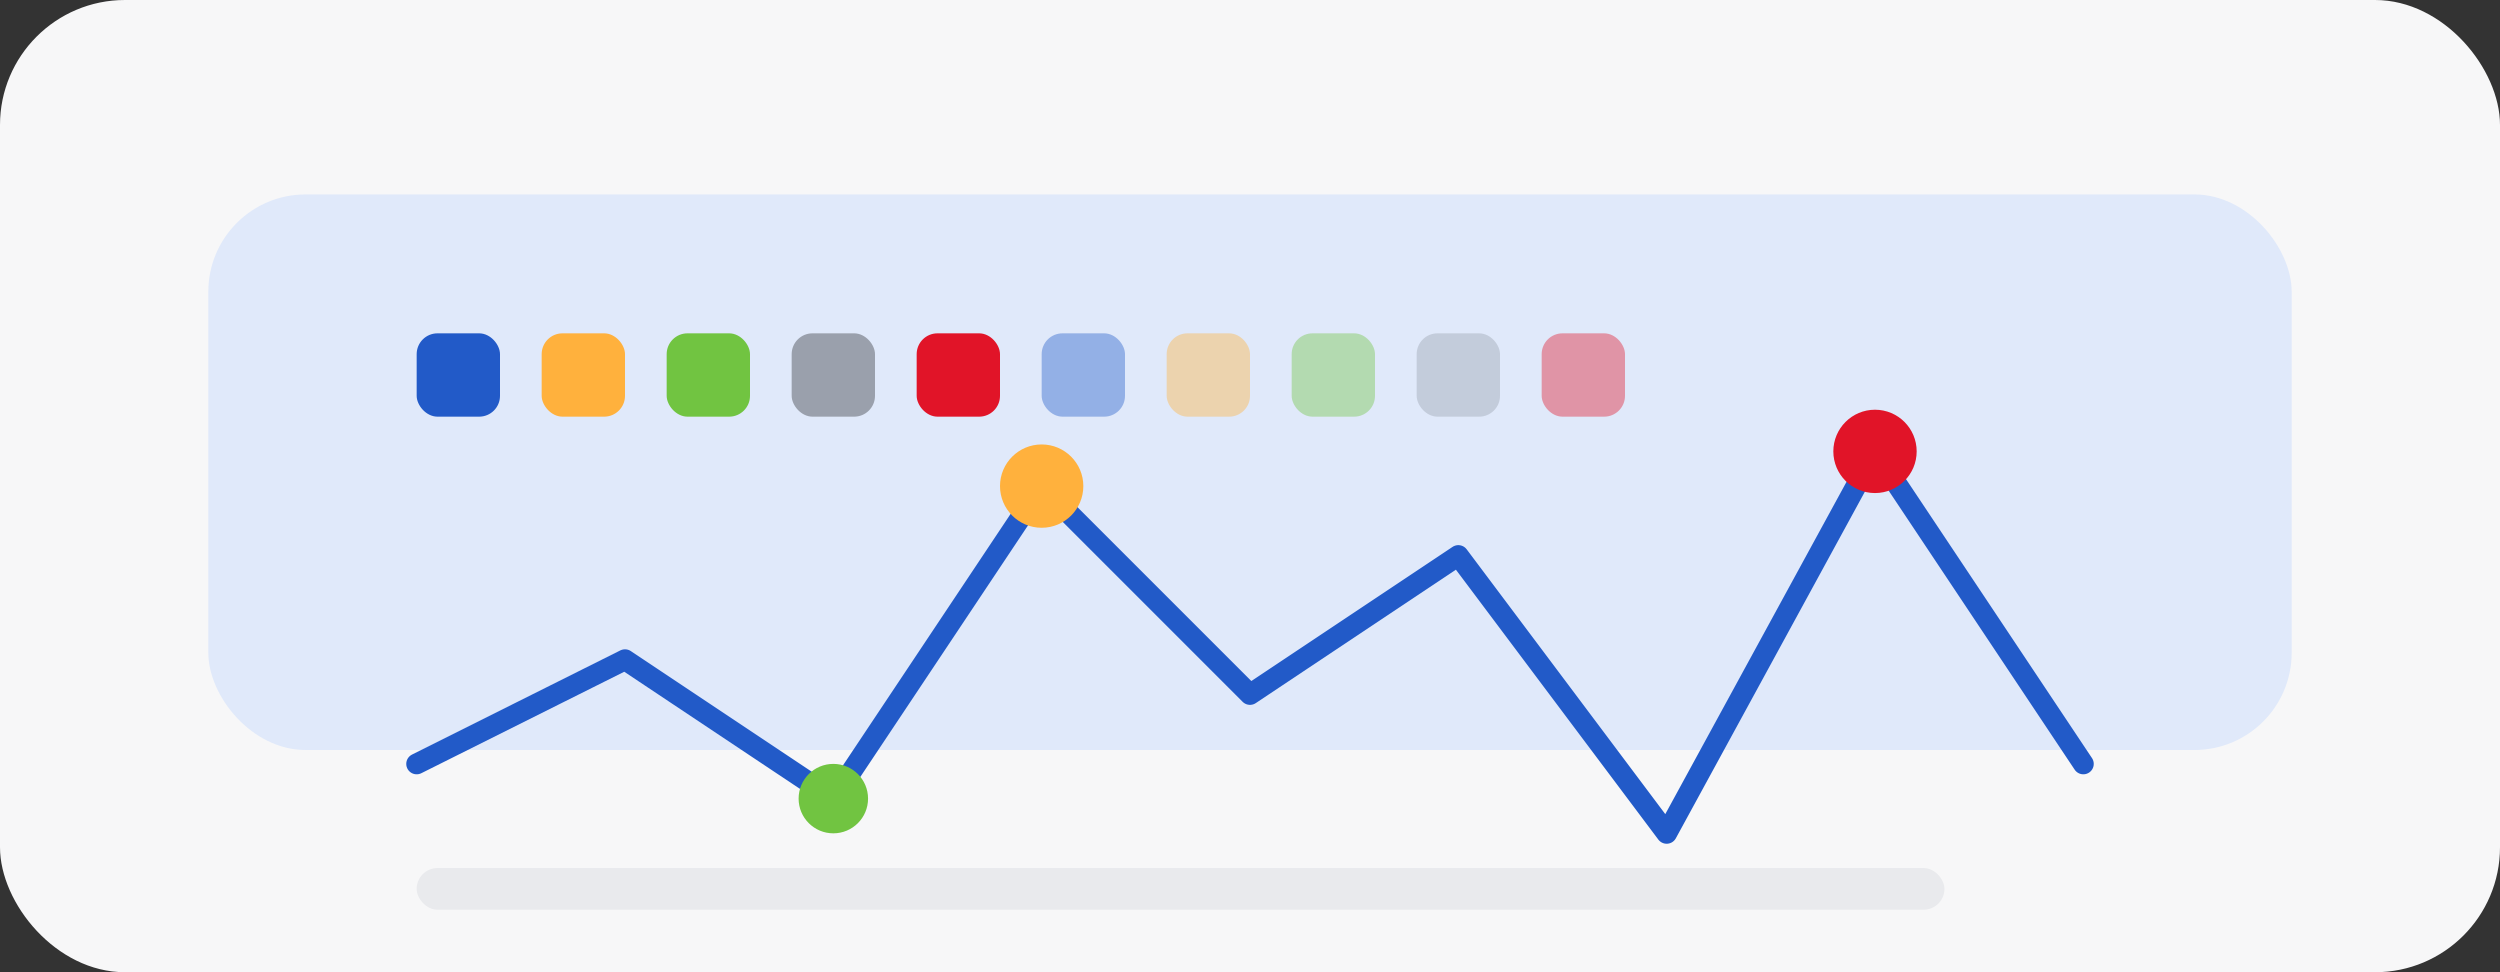 <svg width="360" height="140" viewBox="0 0 360 140" fill="none" xmlns="http://www.w3.org/2000/svg">
  <rect x="0" y="0" width="360" height="140" fill="#333333" stroke="none"/>
  <rect width="360" height="140" rx="18" fill="#F7F7F8"/>
  <rect x="30" y="28" width="300" height="80" rx="14" fill="#E0E9FA"/>
  <!-- Contributions grid -->
  <rect x="60" y="48" width="12" height="12" rx="3" fill="#225AC8"/>
  <rect x="78" y="48" width="12" height="12" rx="3" fill="#FFB13D"/>
  <rect x="96" y="48" width="12" height="12" rx="3" fill="#71C441"/>
  <rect x="114" y="48" width="12" height="12" rx="3" fill="#9AA0AC"/>
  <rect x="132" y="48" width="12" height="12" rx="3" fill="#E11428"/>
  <rect x="150" y="48" width="12" height="12" rx="3" fill="#225AC8" opacity="0.4"/>
  <rect x="168" y="48" width="12" height="12" rx="3" fill="#FFB13D" opacity="0.4"/>
  <rect x="186" y="48" width="12" height="12" rx="3" fill="#71C441" opacity="0.4"/>
  <rect x="204" y="48" width="12" height="12" rx="3" fill="#9AA0AC" opacity="0.4"/>
  <rect x="222" y="48" width="12" height="12" rx="3" fill="#E11428" opacity="0.4"/>
  <!-- Activity graph -->
  <polyline points="60,110 90,95 120,115 150,70 180,100 210,80 240,120 270,65 300,110" fill="none" stroke="#225AC8" stroke-width="3" stroke-linecap="round" stroke-linejoin="round"/>
  <circle cx="150" cy="70" r="6" fill="#FFB13D"/>
  <circle cx="270" cy="65" r="6" fill="#E11428"/>
  <circle cx="120" cy="115" r="5" fill="#71C441"/>
  <rect x="60" y="125" width="220" height="6" rx="3" fill="#E9EAED"/>
</svg>

